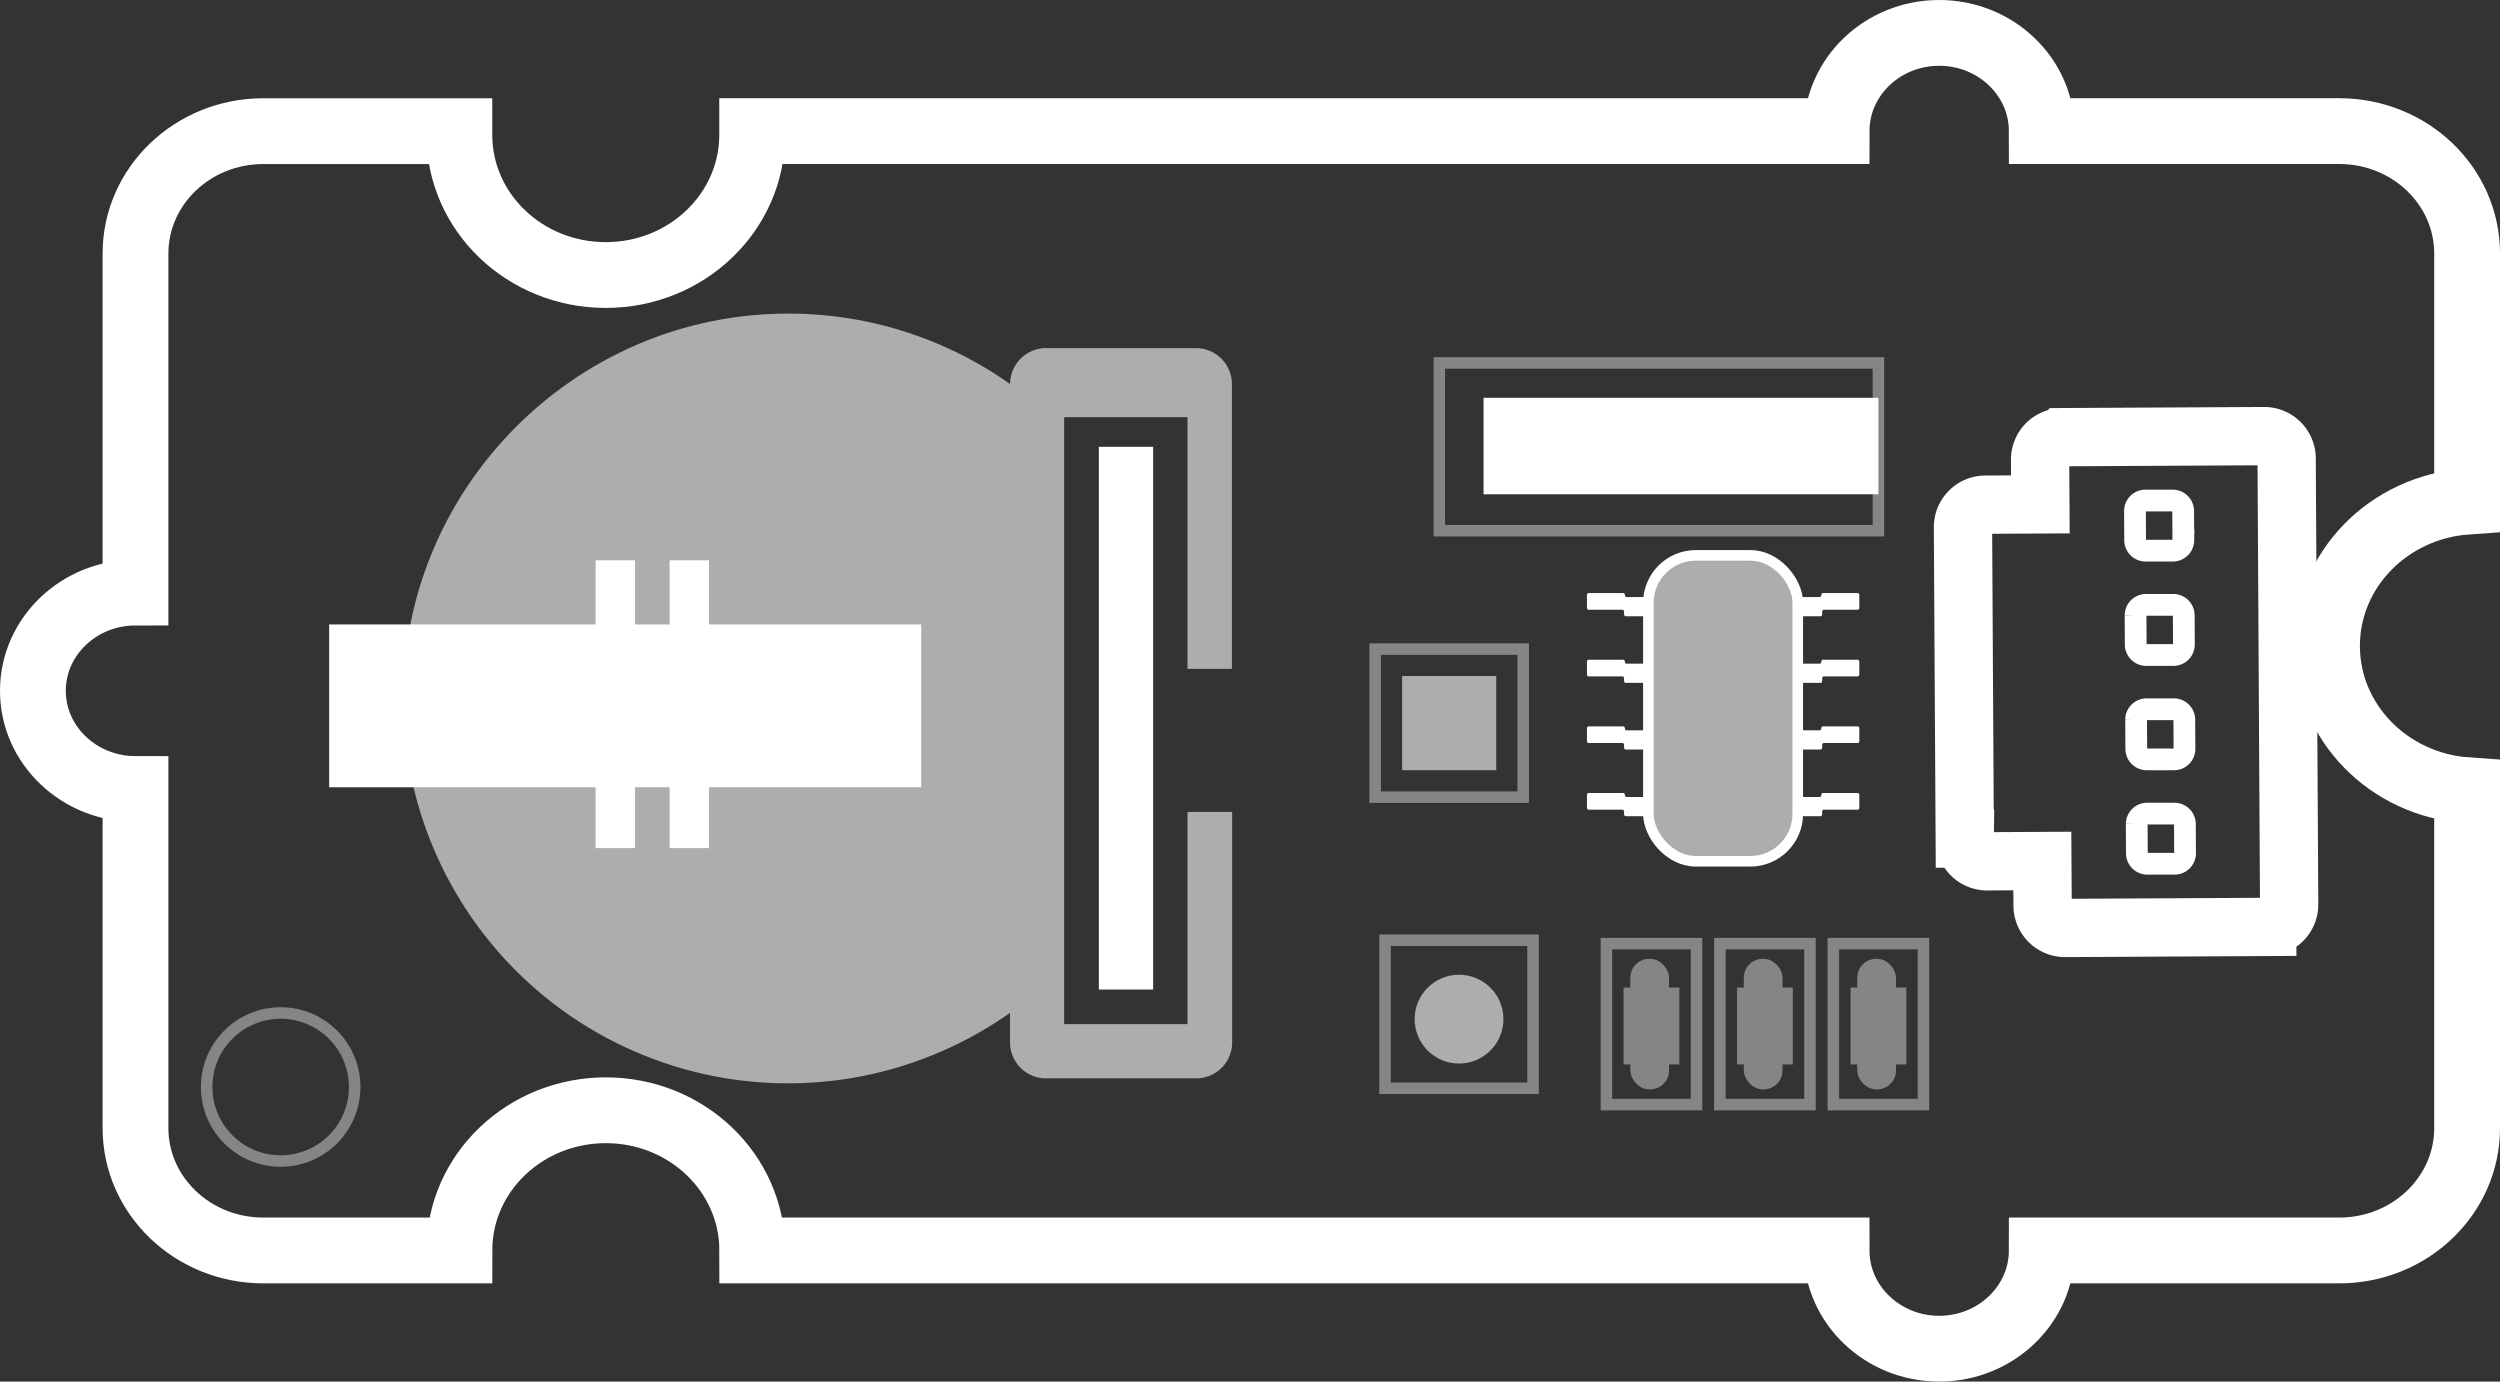 <svg xmlns="http://www.w3.org/2000/svg" viewBox="0 0 760 420"><rect x="0" y="0" width="760" height="420" fill="#333333" stroke="none"/><defs><style>.cls-1,.cls-4,.cls-5,.cls-6,.cls-8{fill:none;stroke:#fff;stroke-miterlimit:10;}.cls-1{stroke-width:20px;}.cls-2,.cls-4{opacity:0.4;}.cls-3,.cls-7{fill:#fff;}.cls-4{stroke-width:3.5px;}.cls-5{stroke-width:17.72px;}.cls-6{stroke-width:6.61px;}.cls-7{opacity:0.6;}.cls-8{stroke-width:3.21px;}</style></defs><title>资源 4</title><g id="图层_2" data-name="图层 2"><g id="图层_1-2" data-name="图层 1"><path class="cls-1" d="M707.41,196.36c0-23.22,18.78-42.22,42.59-43.88V77.07c0-20.55-17.4-37.21-38.86-37.21H620.7c0-16.49-14-29.86-31.19-29.86s-31.19,13.37-31.19,29.86H228.66c0,.38,0,.75,0,1.13,0,23.54-19.93,42.62-44.52,42.62S139.65,64.53,139.65,41c0-.38,0-.75,0-1.13H80.05c-21.46,0-38.86,16.66-38.86,37.21V180.14C24,180.14,10,193.51,10,210s14,29.86,31.19,29.86V342.93c0,20.55,17.4,37.21,38.86,37.21h59.6c0-23.54,19.93-42.62,44.52-42.62s44.52,19.08,44.52,42.62H558.32c0,16.49,14,29.86,31.19,29.86s31.19-13.37,31.19-29.86h90.44c21.46,0,38.86-16.66,38.86-37.21V240.24C726.19,238.59,707.41,219.58,707.41,196.36Z"/><g class="cls-2"><rect class="cls-3" x="562.56" y="300.21" width="16.96" height="23.38"/><rect class="cls-3" x="564.61" y="291.48" width="11.77" height="39.69" rx="5.73" ry="5.73"/></g><rect class="cls-4" x="557.34" y="286.86" width="27.39" height="48.94"/><g class="cls-2"><rect class="cls-3" x="528.06" y="300.21" width="16.96" height="23.38"/><rect class="cls-3" x="530.12" y="291.48" width="11.77" height="39.69" rx="5.73" ry="5.73"/></g><rect class="cls-4" x="522.84" y="286.86" width="27.39" height="48.94"/><g class="cls-2"><rect class="cls-3" x="493.56" y="300.21" width="16.96" height="23.38"/><rect class="cls-3" x="495.62" y="291.48" width="11.77" height="39.69" rx="5.73" ry="5.73"/></g><rect class="cls-4" x="488.35" y="286.86" width="27.39" height="48.94"/><path class="cls-5" d="M604,261.84l16.87-.09.08,13.43a6.83,6.83,0,0,0,6.73,6.92l61.57-.32a6.82,6.82,0,0,0,6.65-7l-.76-135.28a6.83,6.83,0,0,0-6.73-6.92l-61.57.32a6.82,6.82,0,0,0-6.65,7l.08,13.43-16.87.09a6.82,6.82,0,0,0-6.65,7l.53,94.51A6.83,6.83,0,0,0,604,261.84Z"/><path class="cls-6" d="M652.8,247.34l8.13,0a3.19,3.19,0,0,1,3.28,3.1l.05,9a3.19,3.19,0,0,1-3.24,3.14l-8.13,0a3.19,3.19,0,0,1-3.28-3.1l-.05-9A3.19,3.19,0,0,1,652.8,247.34Z"/><path class="cls-6" d="M652.62,215.61l8.13,0a3.19,3.19,0,0,1,3.28,3.1l.05,9a3.19,3.19,0,0,1-3.24,3.14l-8.13,0a3.19,3.19,0,0,1-3.28-3.1l-.05-9A3.19,3.19,0,0,1,652.62,215.61Z"/><path class="cls-6" d="M652.45,183.88l8.13,0a3.19,3.19,0,0,1,3.28,3.1l.05,9a3.19,3.19,0,0,1-3.24,3.14l-8.13,0a3.19,3.19,0,0,1-3.28-3.1l-.05-9A3.19,3.19,0,0,1,652.45,183.88Z"/><path class="cls-6" d="M652.27,152.16l8.13,0a3.19,3.19,0,0,1,3.28,3.1l.05,9a3.19,3.19,0,0,1-3.24,3.14l-8.13,0a3.19,3.19,0,0,1-3.28-3.1l-.05-9A3.19,3.19,0,0,1,652.27,152.16Z"/><rect class="cls-7" x="501.1" y="168.83" width="45.41" height="93" rx="14.75" ry="14.75" transform="translate(1047.62 430.66) rotate(180)"/><rect class="cls-8" x="501.1" y="168.83" width="45.41" height="93" rx="14.41" ry="14.41" transform="translate(1047.62 430.66) rotate(180)"/><path class="cls-3" d="M500.66,248.12h-6.5c-.24,0-.44-.29-.44-.64v-.7c0-.35-.2-.64-.44-.64H482.87c-.24,0-.44-.29-.44-.64v-3.78c0-.35.2-.64.44-.64h10.66c.23,0,.42.26.44.6h0c0,.34.21.6.44.6l6.25,0c.24,0,.44.29.44.64v4.59C501.1,247.84,500.9,248.12,500.66,248.12Z"/><path class="cls-3" d="M500.66,227.86h-6.5c-.24,0-.44-.29-.44-.64v-.7c0-.35-.2-.64-.44-.64H482.87c-.24,0-.44-.29-.44-.64v-3.78c0-.35.2-.64.44-.64h10.66c.23,0,.42.26.44.6h0c0,.34.21.6.44.6l6.25,0c.24,0,.44.29.44.64v4.59C501.1,227.58,500.9,227.86,500.66,227.86Z"/><path class="cls-3" d="M500.66,207.6h-6.5c-.24,0-.44-.29-.44-.64v-.7c0-.35-.2-.64-.44-.64H482.87c-.24,0-.44-.29-.44-.64V201.2c0-.35.2-.64.44-.64h10.66c.23,0,.42.26.44.6h0c0,.34.21.6.44.6l6.25,0c.24,0,.44.29.44.64V207C501.1,207.31,500.9,207.6,500.66,207.6Z"/><path class="cls-3" d="M500.66,187.34h-6.5c-.24,0-.44-.29-.44-.64V186c0-.35-.2-.64-.44-.64H482.87c-.24,0-.44-.29-.44-.64v-3.78c0-.35.2-.64.44-.64h10.66c.23,0,.42.26.44.6h0c0,.34.21.6.44.6l6.25,0c.24,0,.44.29.44.64v4.59C501.1,187.05,500.9,187.34,500.66,187.34Z"/><path class="cls-3" d="M547,248.12h6.5c.24,0,.44-.29.44-.64v-.7c0-.35.2-.64.44-.64h10.41c.24,0,.44-.29.44-.64v-3.78c0-.35-.2-.64-.44-.64H554.11c-.23,0-.42.26-.44.6h0c0,.34-.21.6-.44.6l-6.25,0c-.24,0-.44.29-.44.64v4.59C546.54,247.84,546.74,248.12,547,248.12Z"/><path class="cls-3" d="M547,227.86h6.5c.24,0,.44-.29.44-.64v-.7c0-.35.2-.64.44-.64h10.41c.24,0,.44-.29.44-.64v-3.78c0-.35-.2-.64-.44-.64H554.11c-.23,0-.42.26-.44.6h0c0,.34-.21.6-.44.6L547,222c-.24,0-.44.29-.44.64v4.59C546.54,227.58,546.74,227.86,547,227.86Z"/><path class="cls-3" d="M547,207.6h6.5c.24,0,.44-.29.44-.64v-.7c0-.35.2-.64.44-.64h10.41c.24,0,.44-.29.44-.64V201.2c0-.35-.2-.64-.44-.64H554.11c-.23,0-.42.26-.44.6h0c0,.34-.21.6-.44.6l-6.25,0c-.24,0-.44.29-.44.64V207C546.54,207.31,546.74,207.6,547,207.6Z"/><path class="cls-3" d="M547,187.34h6.5c.24,0,.44-.29.44-.64V186c0-.35.2-.64.44-.64h10.41c.24,0,.44-.29.44-.64v-3.78c0-.35-.2-.64-.44-.64H554.11c-.23,0-.42.26-.44.6h0c0,.34-.21.6-.44.6l-6.25,0c-.24,0-.44.29-.44.64v4.59C546.54,187.05,546.74,187.34,547,187.34Z"/><rect class="cls-4" x="437.55" y="110.33" width="133.49" height="51"/><rect class="cls-3" x="451" y="120.93" width="120.04" height="29.33"/><rect class="cls-4" x="421.05" y="285.83" width="45" height="45"/><rect class="cls-4" x="418.05" y="197.33" width="45" height="45"/><rect class="cls-7" x="426.24" y="205.52" width="28.62" height="28.62"/><circle class="cls-7" cx="443.55" cy="309.82" r="13.5"/><path class="cls-7" d="M361,246.83v64.5h-37.5V126.83H361v76.5h13.5V116.76a10.93,10.93,0,0,0-10.93-10.93H318a10.93,10.93,0,0,0-10.93,10.93A116.46,116.46,0,0,0,239,95.34c-63.45.3-115.54,51.89-116.43,115.33A117,117,0,0,0,307.05,307.9v9A10.93,10.93,0,0,0,318,327.82h45.65a10.93,10.93,0,0,0,10.93-10.93V246.83Z"/><rect class="cls-3" x="334.05" y="135.83" width="16.5" height="164.99"/><rect class="cls-3" x="100.06" y="189.83" width="179.99" height="49.5"/><rect class="cls-3" x="181.06" y="170.33" width="12" height="25.5"/><rect class="cls-3" x="203.56" y="170.33" width="12" height="25.5"/><rect class="cls-3" x="181.06" y="232.33" width="12" height="25.5"/><rect class="cls-3" x="203.56" y="232.33" width="12" height="25.5"/><circle class="cls-4" cx="85.32" cy="330.45" r="22.5"/></g></g></svg>